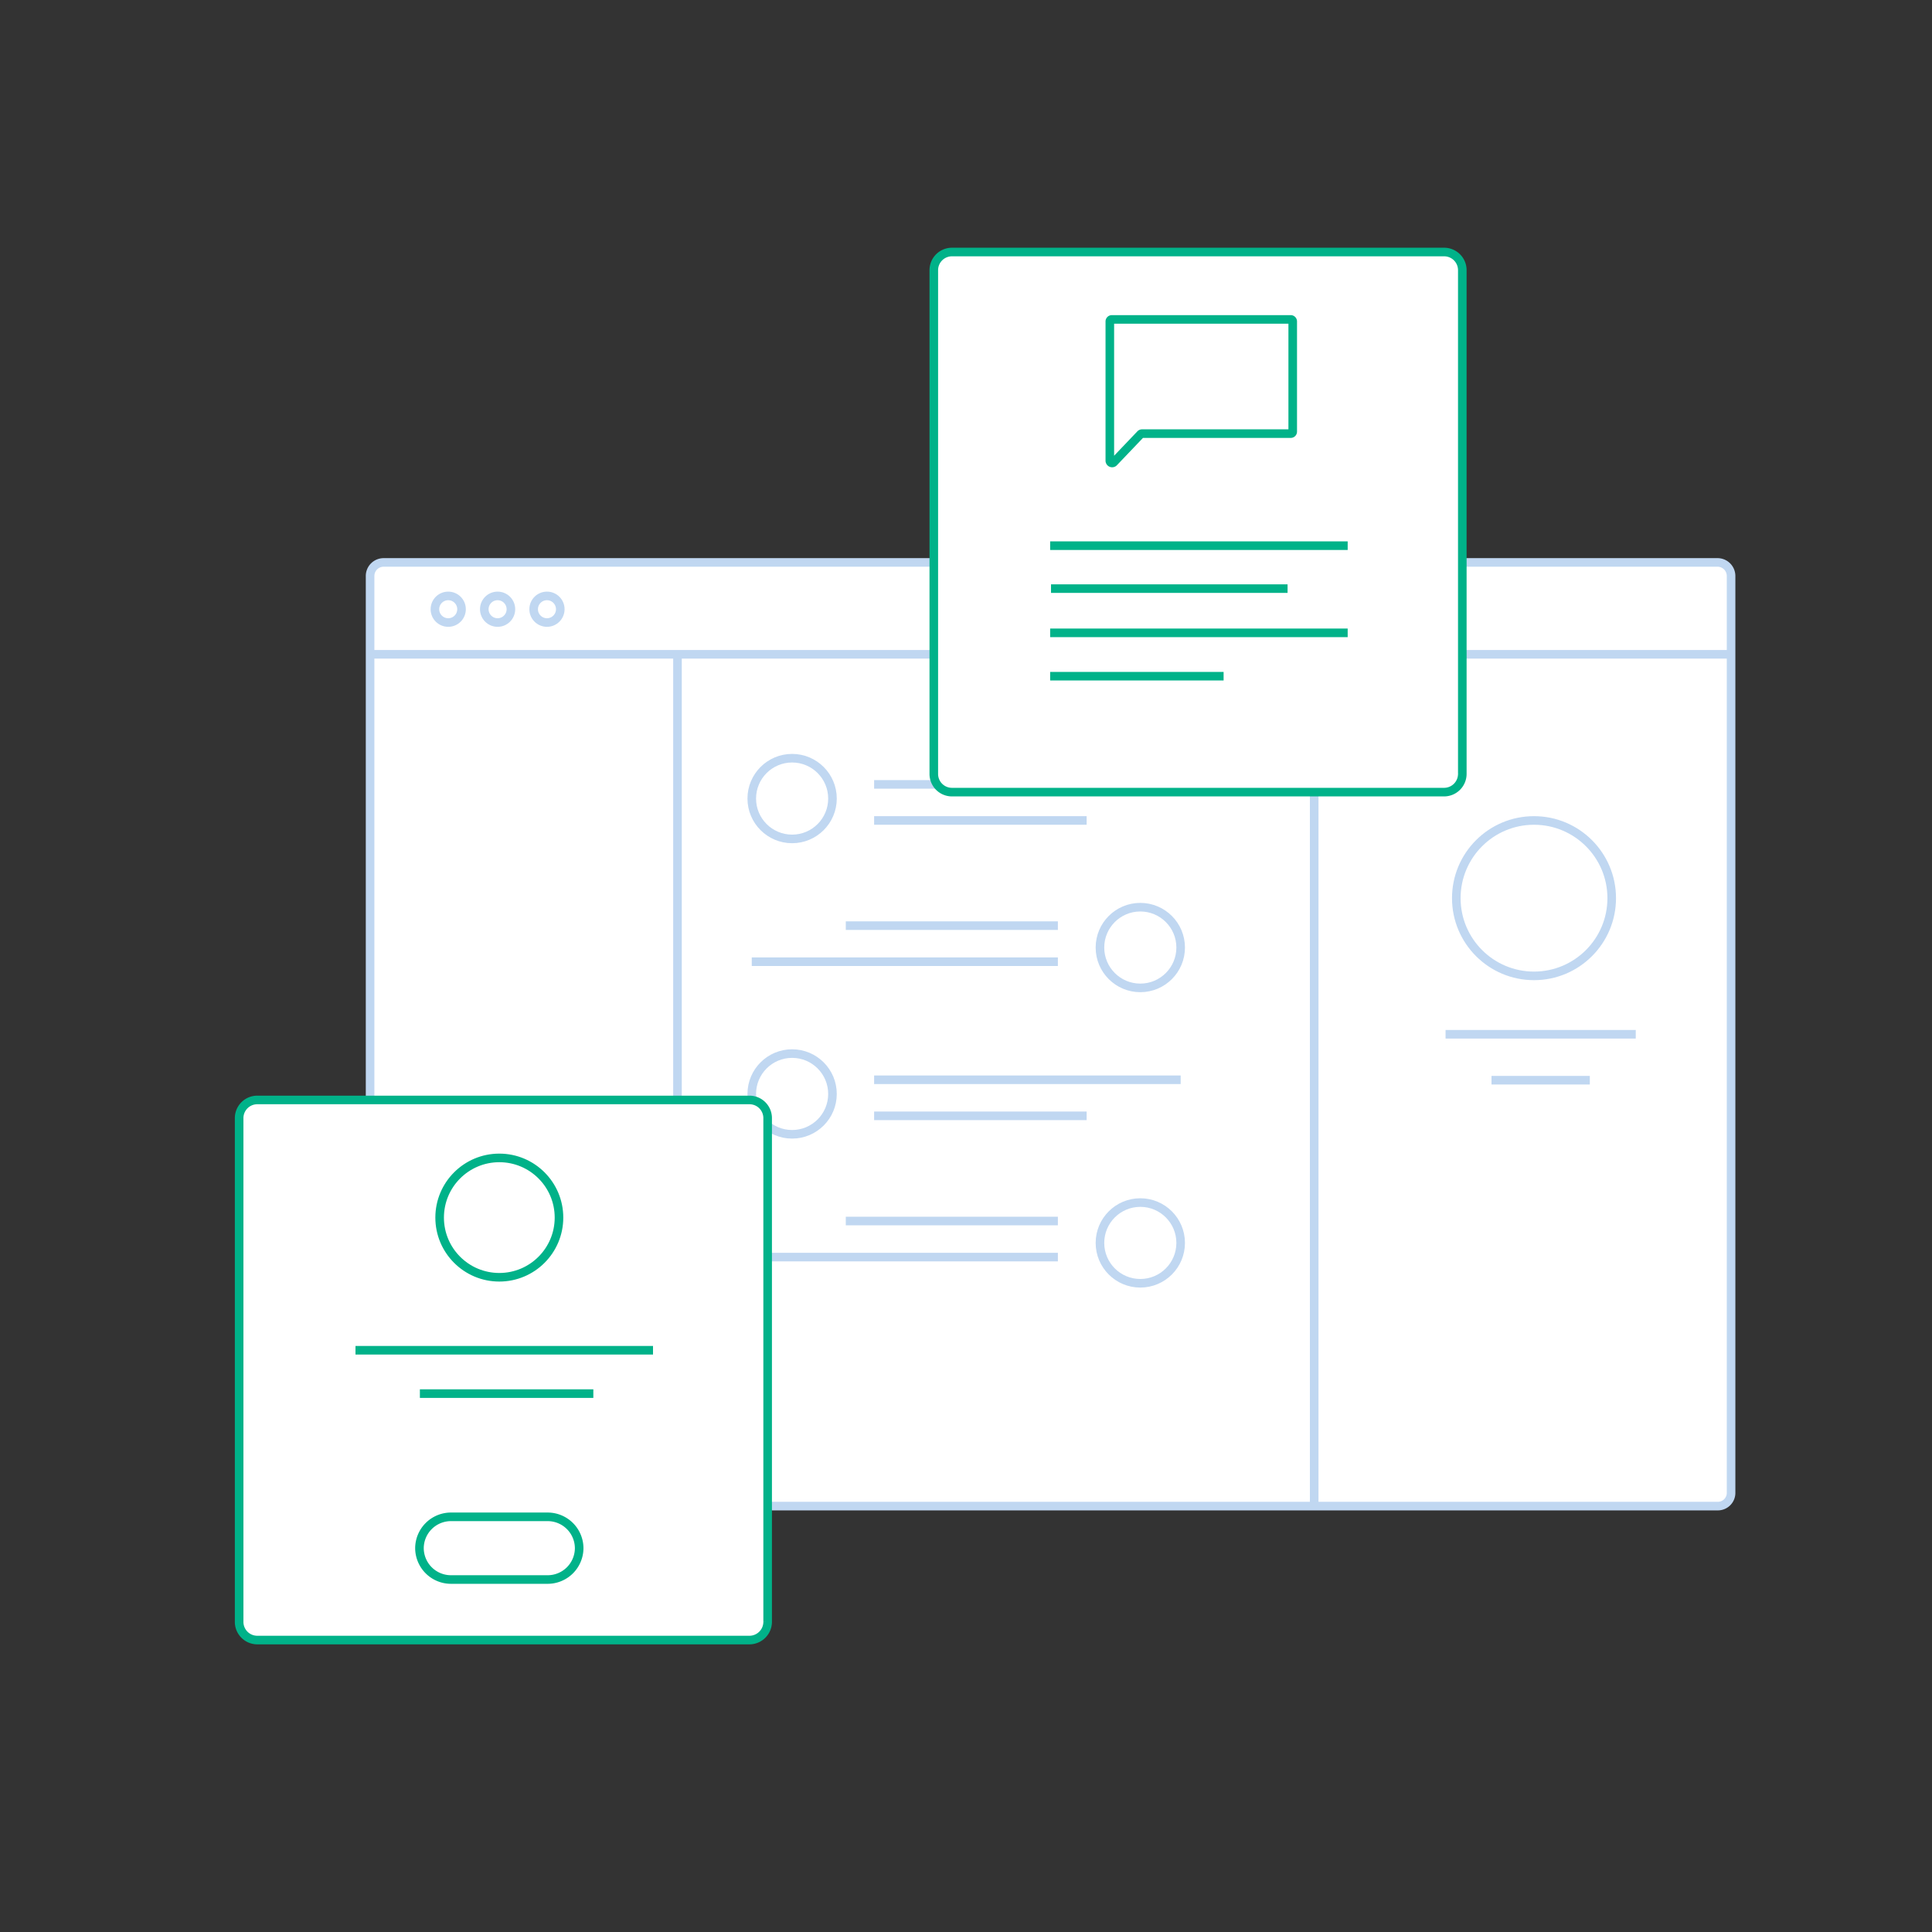 <svg id="Calque_1" data-name="Calque 1" xmlns="http://www.w3.org/2000/svg" viewBox="0 0 450 450"><rect x="0" y="0" width="450" height="450" fill="#333333" stroke="none"/><defs><style>.cls-1,.cls-3{fill:#fff}.cls-1,.cls-2{stroke:#c0d7f1}.cls-1,.cls-2,.cls-3,.cls-4{stroke-miterlimit:10;stroke-width:2px}.cls-2,.cls-4{fill:none}.cls-3,.cls-4{stroke:#00b289}</style></defs><path class="cls-1" d="M400.1 350.8H89.4a3.16 3.16 0 0 1-3.2-3.2V134.2a3.16 3.16 0 0 1 3.2-3.2H400a3.16 3.16 0 0 1 3.2 3.2v213.4a3.08 3.08 0 0 1-3.1 3.2Z"/><path class="cls-2" d="M86.2 152.4h317.1"/><circle class="cls-1" cx="104.4" cy="141.9" r="3.1"/><circle class="cls-1" cx="115.9" cy="141.9" r="3.1"/><circle class="cls-1" cx="127.4" cy="141.9" r="3.1"/><path class="cls-2" d="M157.8 152.4v198.4m148.3-198.4v198.4"/><circle class="cls-1" cx="357.3" cy="209.2" r="18.1"/><path class="cls-2" d="M336.7 240.9H381m-33.6 10.7h22.9"/><circle class="cls-1" cx="184.5" cy="186" r="9.4"/><path class="cls-2" d="M203.6 182.7H275m-71.4 8.4h49.5"/><circle class="cls-1" cx="265.6" cy="220.7" r="9.4"/><path class="cls-2" d="M246.4 224h-71.3m71.3-8.4H197"/><circle class="cls-1" cx="184.5" cy="254.8" r="9.4"/><path class="cls-2" d="M203.6 251.5H275m-71.4 8.4h49.5"/><circle class="cls-1" cx="265.6" cy="289.5" r="9.4"/><path class="cls-2" d="M246.4 292.8h-71.3m71.3-8.4H197"/><path class="cls-3" d="M174.6 382H59.9a4.23 4.23 0 0 1-4.2-4.2V260.4a4.23 4.23 0 0 1 4.2-4.2h114.7a4.23 4.23 0 0 1 4.2 4.2v117.3a4.25 4.25 0 0 1-4.2 4.3Z"/><circle class="cls-3" cx="116.3" cy="283.6" r="13.9"/><path class="cls-4" d="M82.8 314.5h69.3m-54.3 10.1h40.4"/><path class="cls-3" d="M127.6 367.9H105a7.34 7.34 0 0 1-7.3-7.3 7.34 7.34 0 0 1 7.3-7.3h22.6a7.34 7.34 0 0 1 7.3 7.3 7.34 7.34 0 0 1-7.3 7.3Zm208.8-183.4H221.7a4.23 4.23 0 0 1-4.2-4.2V62.9a4.23 4.23 0 0 1 4.2-4.2h114.7a4.23 4.23 0 0 1 4.2 4.2v117.3a4.25 4.25 0 0 1-4.2 4.3Z"/><path class="cls-4" d="M244.6 127.1h69.3m-69.1 10h55.1m-55.3 10.3h69.3m-69.3 10.1H285"/><path class="cls-3" d="M266 101h34.6a.47.47 0 0 0 .5-.5V74.9a.47.47 0 0 0-.5-.5H259a.47.47 0 0 0-.5.5v32.4a.54.54 0 0 0 .9.4l6.2-6.5a.52.52 0 0 1 .4-.2Z"/></svg>